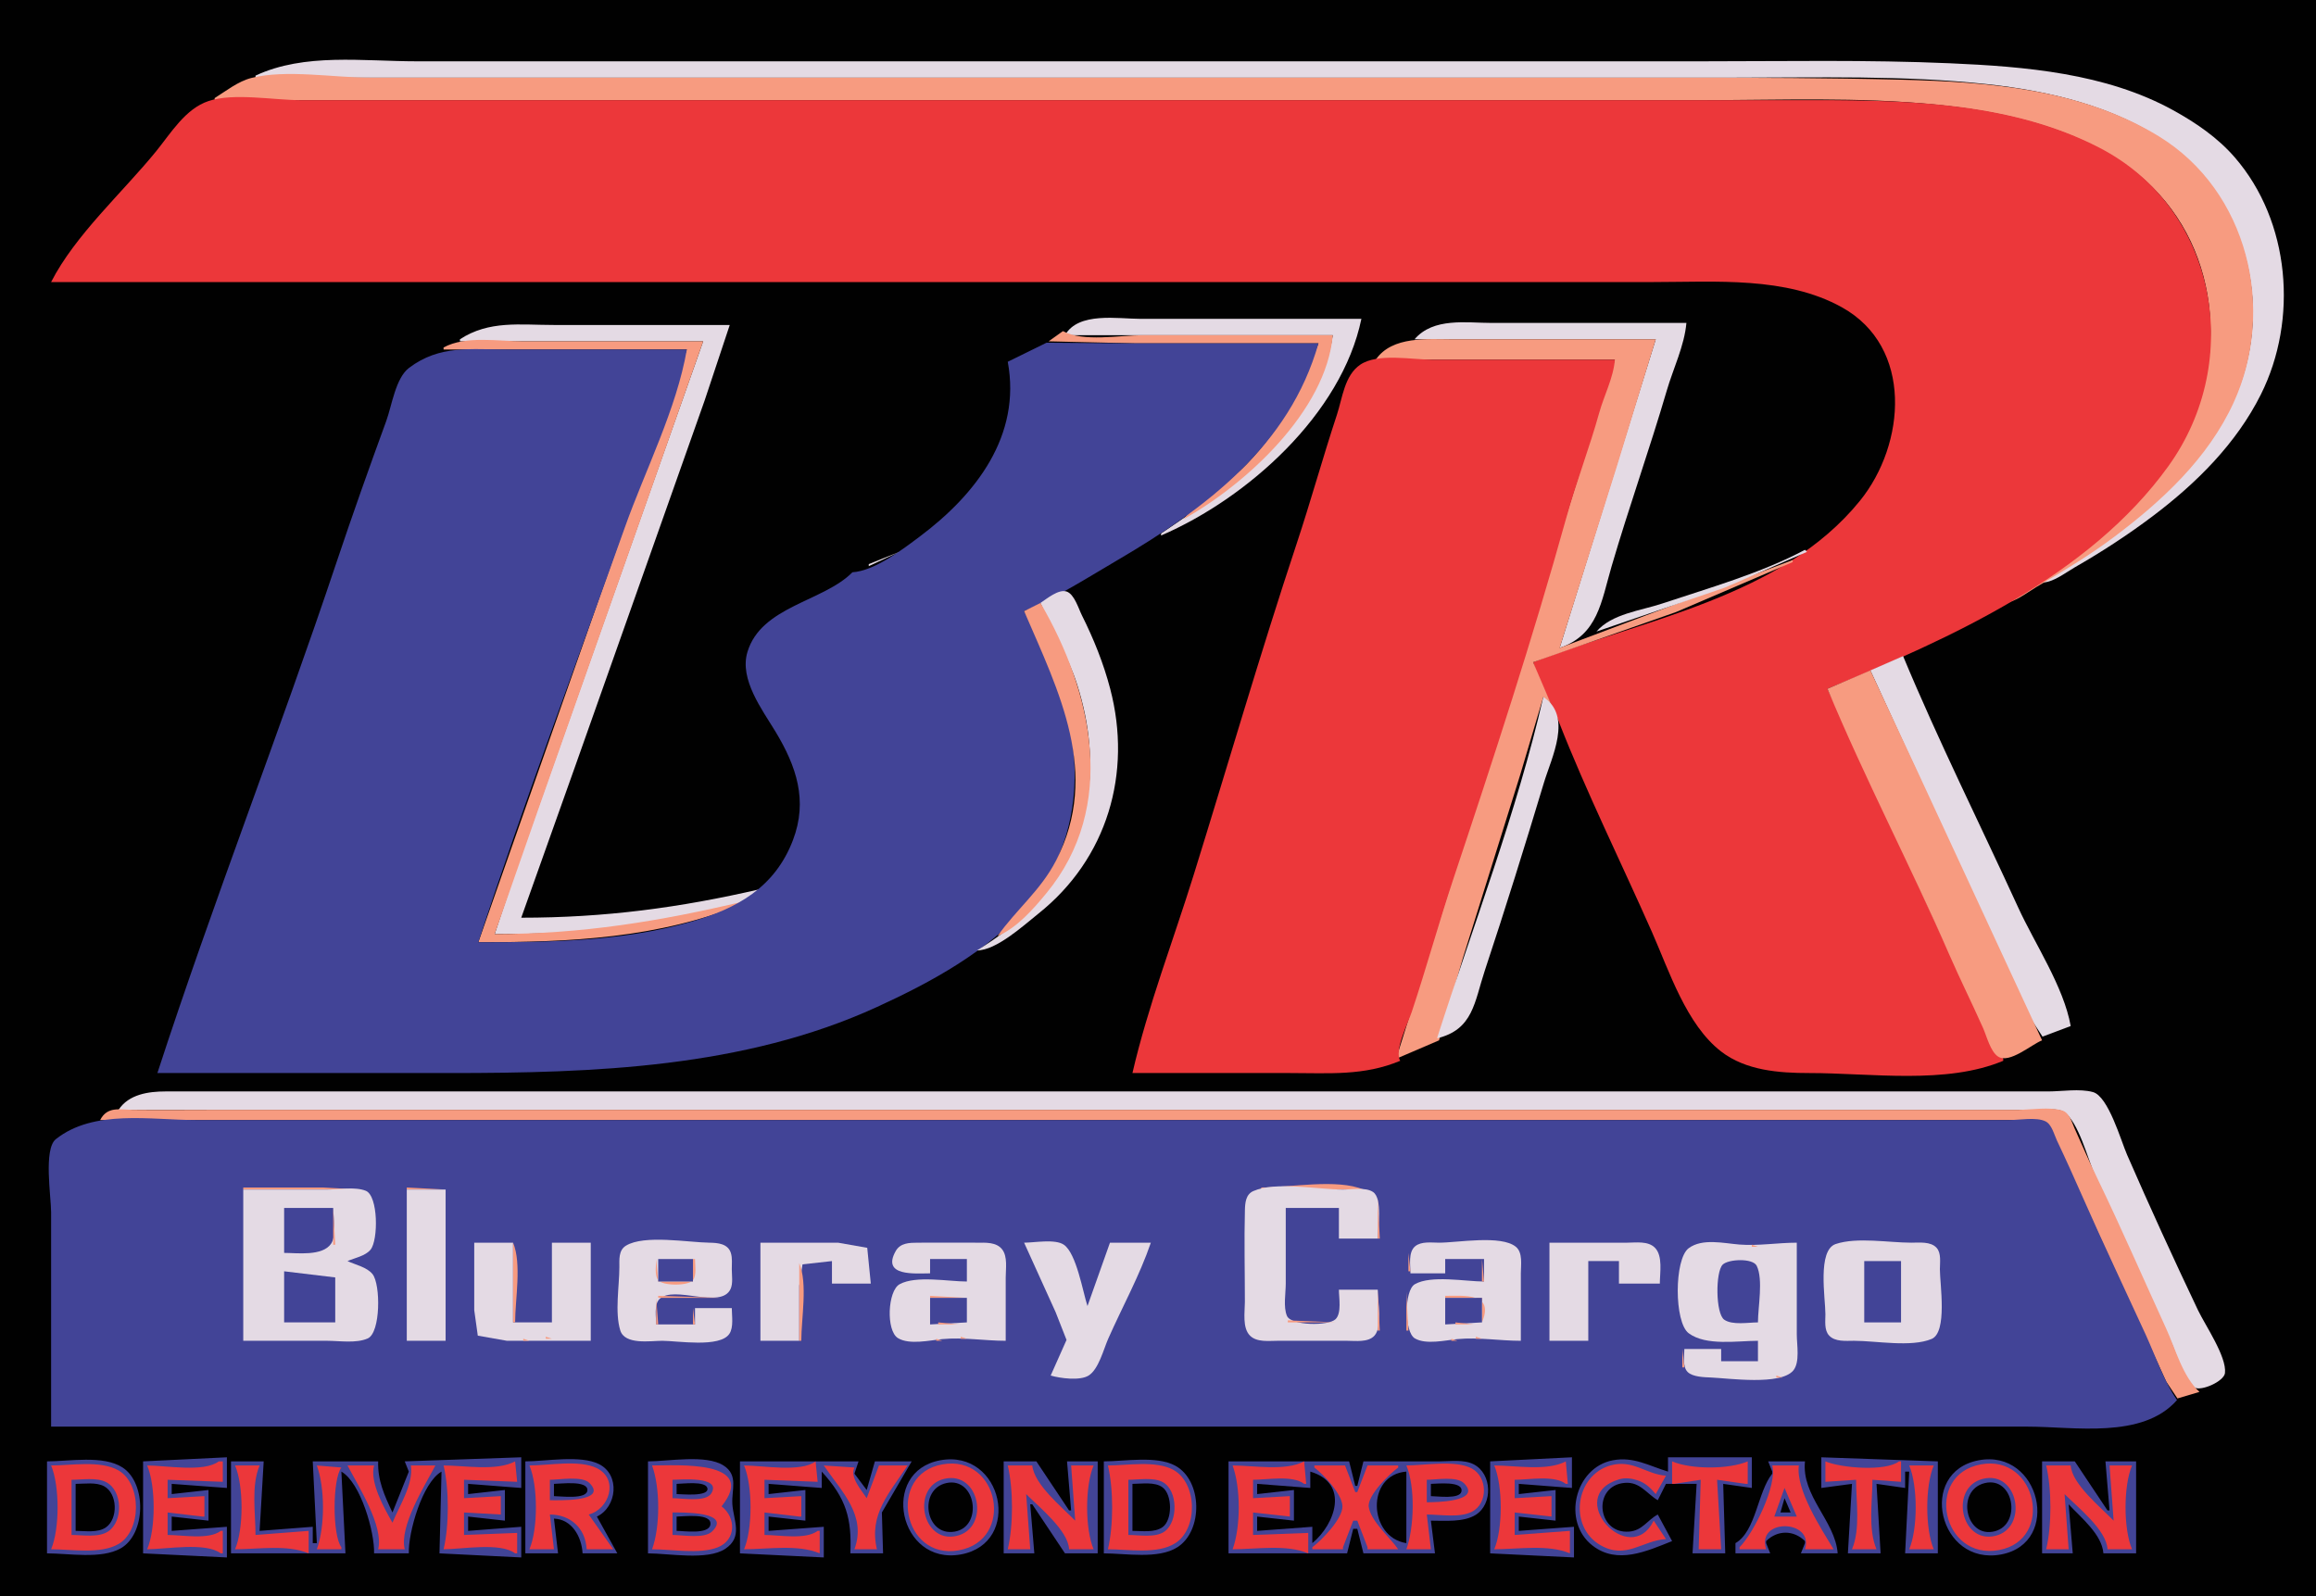 <?xml version="1.0" standalone="yes"?>
<svg xmlns="http://www.w3.org/2000/svg" width="1133" height="781">
<path style="fill:#010101; stroke:none;" d="M0 0L0 781L1133 781L1133 0L0 0z"/>
<path style="fill:#e4dae4; stroke:none;" d="M125 37L125 38L672 38L848 38C889.292 38 930.948 36.755 972 41.166C1002.15 44.406 1034.96 52.048 1060 69.91C1100.34 98.683 1113.44 153.466 1091.74 198C1072.61 237.262 1035.12 262.888 999 285C1004.34 285.053 1010.43 280.191 1015 277.573C1028.17 270.022 1040.87 261.759 1053 252.626C1074.34 236.551 1093.96 217.135 1106.03 193C1124.36 156.342 1120.37 108.286 1093.27 77.004C1084.88 67.315 1074.17 60.004 1063 53.865C1030.12 35.797 990.618 32.564 954 30.961C913.441 29.185 872.648 30 832 30L356 30L204 30C177.531 30 148.99 25.787 125 37z"/>
<path style="fill:#f79b80; stroke:none;" d="M133 32L134 33L133 32M128 35L129 36L128 35M126 36L127 37L126 36M105 48L105 49L654 49L833 49C870.934 49 909.26 47.393 947 51.169C979.835 54.454 1014.98 62.266 1042 82.156C1084.44 113.401 1091.98 171.191 1067.69 216C1048.56 251.288 1013.31 274.611 980 295C985.382 295.011 991.51 289.987 996.089 287.269C1009.04 279.585 1021.93 271.912 1034 262.873C1057.59 245.211 1080.21 224.245 1092.69 197C1113.64 151.277 1099.72 93.297 1056 66.615C1018.26 43.583 973.039 40.04 930 38.985C894.052 38.105 858.023 38 822 38L334 38L181 38C163.407 38 139.961 33.856 123 38.136C116.505 39.775 110.585 44.501 105 48M1048 47L1049 48L1048 47z"/>
<path style="fill:#ec373a; stroke:none;" d="M25 138L645 138L809 138C839.208 138 873.62 135.152 901 150.312C936.119 169.757 932.31 217.346 909.905 245C871.647 292.221 803.921 303.08 750 324C752.892 334.116 758.711 343.223 762.536 353C776.195 387.908 792.972 421.695 808.14 456C816.585 475.103 824.93 501.297 842 514.471C854.085 523.797 870.319 525 885 525C915.461 525 952.099 530.71 980 519L980 518L970.576 503L954 467L917.309 387L894 337C953.871 312.437 1021.94 282.118 1060.84 228C1097.94 176.391 1084.7 102.025 1027 72.258C984.831 50.504 935.364 49 889 49L773 49L249 49L147 49C133.889 49 114.359 45.317 102 49.441C90.644 53.231 83.584 65.15 76.389 74C60.033 94.119 36.779 114.925 25 138z"/>
<path style="fill:#f79b80; stroke:none;" d="M1055 50L1056 51L1055 50M1070 58L1071 59L1070 58z"/>
<path style="fill:#424497; stroke:none;" d="M1086 70L1087 71L1086 70M1092 76L1093 77L1092 76z"/>
<path style="fill:#f79b80; stroke:none;" d="M1109 103L1110 104L1109 103z"/>
<path style="fill:#e4dae4; stroke:none;" d="M521 164L652 164C645.512 208.094 601.901 238.13 568 261L568 262C610.389 243.734 656.368 202.541 666 156L558 156C546.904 156 527.564 152.434 521 164z"/>
<path style="fill:#424497; stroke:none;" d="M1116 157L1117 158L1116 157z"/>
<path style="fill:#e4dae4; stroke:none;" d="M692 166L810 166L763 317C781.746 310.617 783.331 294.393 788.424 277C796.866 248.171 806.982 219.83 815.424 191C818.555 180.307 824.029 169.125 825 158L730 158C717.284 158 701.257 155.201 692 166M225 166L225 167L344 167L274.308 364L251.656 428L242 457C273.879 457 305.692 455.481 337 448.997C347.979 446.723 364.56 443.973 372 435C332.401 444.161 295.78 449 255 449L281.344 375L321.344 262L344.692 196L357 159L271 159C254.422 159 239.293 156.659 225 166z"/>
<path style="fill:#424497; stroke:none;" d="M230 162L231 163L230 162z"/>
<path style="fill:#f79b80; stroke:none;" d="M520 162L513 167L556 168L645 168C636.327 190.652 627.075 209.187 609.961 226.999C600.588 236.754 587.515 243.689 579 254C609.369 237.092 648.767 201.074 652 164L559 164C547.936 164 529.804 167.452 520 162M692 164L693 165L692 164M225.667 165.333L226.333 165.667L225.667 165.333M673 176L790 176L751.026 301L683 518L704 509L715.576 469L743.72 379L755 341L758 345L759 345L750 324L820 299.424L877 275L877 274L763 317L791.026 228L810 166L711 166C698.705 166 681.058 164.189 673 176M217 170L217 171L336 171L305.692 257L256.459 397L234 461C278.635 461 322.17 459.161 364 442L364 441C322.737 450.774 284.686 457 242 457L263.308 396L318.692 239L344 167L256 167C243.702 167 227.907 164.08 217 170z"/>
<path style="fill:#424497; stroke:none;" d="M221 167L222 168L221 167M493 177C499.72 213.198 477.393 241.94 450 262.474C441.511 268.837 427.926 279.283 417 280C402.705 294.447 372.427 296.53 365.649 319C361.605 332.408 372.928 347.273 379.399 358C389.634 374.968 395.277 391.655 387.934 411C379.145 434.156 360.544 444.538 338 451C304.206 460.687 268.834 461 234 461C256.211 392.856 281.681 325.525 305.692 258C315.591 230.16 330.994 200.091 336 171L248 171C230.203 171 215.08 168.701 200.133 179.965C193.497 184.967 191.695 198.48 188.947 206C180.587 228.878 172.396 251.901 164.667 275C136.65 358.726 104.32 441.04 77 525L220 525C290.29 525 363.848 522.523 429 492.691C455.488 480.563 483.511 465.379 502.7 443C538.88 400.805 527.866 342.897 501 299C516.97 292.316 532.097 282.605 547 273.861C590.074 248.588 630.8 218.041 645 168L554 168L512 167.668L493 177M686 167L687 168L686 167M218 169L219 170L218 169z"/>
<path style="fill:#ec373a; stroke:none;" d="M677 172L678 173L677 172M554 525L631 525C650.326 525 667.18 526.458 685 519C681.947 514.114 688.82 500.54 690.667 495C697.84 473.48 703.821 451.537 711 430C730.469 371.593 749.859 312.309 766.333 253C771.101 235.835 777.569 219.151 782.333 202C784.709 193.448 789.3 184.87 790 176L701 176C690.868 176 673.996 172.603 665.44 178.429C657.707 183.694 656.748 194.67 653.999 203C647.106 223.889 641.26 245.122 634.333 266C616.536 319.639 600.746 374.031 583.974 428C574.004 460.084 561.572 492.269 554 525z"/>
<path style="fill:#f79b80; stroke:none;" d="M351 176L352 177L351 176z"/>
<path style="fill:#424497; stroke:none;" d="M1107 189L1108 190L1107 189M345 193L346 194L345 193z"/>
<path style="fill:#f79b80; stroke:none;" d="M1104 195L1105 196L1104 195M1100 202L1101 203L1100 202z"/>
<path style="fill:#424497; stroke:none;" d="M809 209L810 210L809 209M339 210L340 211L339 210M635 211L636 212L635 211M611 233L612 234L611 233z"/>
<path style="fill:#f79b80; stroke:none;" d="M603 239L604 240L603 239M1067 240L1068 241L1067 240M328 241L329 242L328 241M582 253L583 254L582 253M577 254L578 255L577 254M576 255L577 256L576 255M574 256L575 257L574 256M573 257L574 258L573 257z"/>
<path style="fill:#424497; stroke:none;" d="M322 258L323 259L322 258z"/>
<path style="fill:#f79b80; stroke:none;" d="M571 258L572 259L571 258M570 259L571 260L570 259M568 260L569 261L568 260z"/>
<path style="fill:#424497; stroke:none;" d="M793 260L794 261L793 260z"/>
<path style="fill:#f79b80; stroke:none;" d="M567 261L568 262L567 261M565 262L566 263L565 262z"/>
<path style="fill:#e4dae4; stroke:none;" d="M566 262L567 263L566 262M564.667 263.333L565.333 263.667L564.667 263.333z"/>
<path style="fill:#f79b80; stroke:none;" d="M562 264L563 265L562 264z"/>
<path style="fill:#e4dae4; stroke:none;" d="M563 264L564 265L563 264z"/>
<path style="fill:#f79b80; stroke:none;" d="M446 265L447 266L446 265M560 265L561 266L560 265z"/>
<path style="fill:#e4dae4; stroke:none;" d="M561 265L562 266L561 265M444 266L445 267L444 266M559 266L560 267L559 266M442 267L443 268L442 267z"/>
<path style="fill:#f79b80; stroke:none;" d="M443 267L444 268L443 267M557 267L558 268L557 267z"/>
<path style="fill:#e4dae4; stroke:none;" d="M558 267L559 268L558 267M440.667 268.333L441.333 268.667L440.667 268.333M556 268L557 269L556 268M425 276L425 277L440 270L425 276M554 269L555 270L554 269M883 269C861.532 280.433 836.049 287.658 813 295.333C802.605 298.795 788.467 300.289 781 309L844 287.424L884 270L883 269z"/>
<path style="fill:#f79b80; stroke:none;" d="M884 269L885 270L884 269M438 270L439 271L438 270M552 270L553 271L552 270M883 270L884 271L883 270M436 271L437 272L436 271z"/>
<path style="fill:#e4dae4; stroke:none;" d="M551 271L552 272L551 271z"/>
<path style="fill:#f79b80; stroke:none;" d="M881 271L882 272L881 271M434 272L435 273L434 272z"/>
<path style="fill:#e4dae4; stroke:none;" d="M549 272L550 273L549 272z"/>
<path style="fill:#f79b80; stroke:none;" d="M432 273L433 274L432 273M547 273L548 274L547 273M878 273L879 274L878 273M430 274L431 275L430 274M545 274L546 275L545 274z"/>
<path style="fill:#424497; stroke:none;" d="M316 275L317 276L316 275z"/>
<path style="fill:#f79b80; stroke:none;" d="M428 275L429 276L428 275M426 276L427 277L426 276M542 276L543 277L542 276z"/>
<path style="fill:#e4dae4; stroke:none;" d="M423 277L424 278L423 277z"/>
<path style="fill:#f79b80; stroke:none;" d="M424 277L425 278L424 277z"/>
<path style="fill:#e4dae4; stroke:none;" d="M421 278L422 279L421 278z"/>
<path style="fill:#f79b80; stroke:none;" d="M422 278L423 279L422 278z"/>
<path style="fill:#e4dae4; stroke:none;" d="M419 279L420 280L419 279z"/>
<path style="fill:#f79b80; stroke:none;" d="M420 279L421 280L420 279M418 280L419 281L418 280M416 281L417 282L416 281M414 282L415 283L414 282M412 283L413 284L412 283M410 284L411 285L410 284M838 286L839 287L838 286z"/>
<path style="fill:#e4dae4; stroke:none;" d="M997 286L998 287L997 286M995 287L996 288L995 287z"/>
<path style="fill:#f79b80; stroke:none;" d="M520 288L521 289L520 288z"/>
<path style="fill:#e4dae4; stroke:none;" d="M509 295C514.633 308.531 522.498 320.94 526.971 335C539.15 373.278 534.467 411.549 506.83 441.999C498.606 451.061 488.325 458.524 478 465C487.436 465.019 500.894 452.663 508 446.996C541.717 420.111 553.948 378.251 543.116 337C539.818 324.442 535.045 312.596 529.247 301C527.622 297.75 525.581 290.688 521.787 289.418C517.855 288.102 512.053 292.986 509 295M993 288L994 289L993 288M990 290L991 291L990 290z"/>
<path style="fill:#f79b80; stroke:none;" d="M824 291L825 292L824 291z"/>
<path style="fill:#e4dae4; stroke:none;" d="M988 291L989 292L988 291M986 292L987 293L986 292z"/>
<path style="fill:#f79b80; stroke:none;" d="M511 293L512 294L511 293M509 294L510 295L509 294M501 299C517.972 338.386 538.519 378.315 516.64 421C509.172 435.571 497.175 444.975 488 458C497.477 453.987 505.488 444.801 511.916 437C546.887 394.563 534.502 338.693 509 295L501 299M978 296L979 297L978 296M976 297L977 298L976 297M974 298L975 299L974 298z"/>
<path style="fill:#e4dae4; stroke:none;" d="M973 299L974 300L973 299z"/>
<path style="fill:#f79b80; stroke:none;" d="M971 300L972 301L971 300M969 301L970 302L969 301M967 302L968 303L967 302M305 306L306 307L305 306z"/>
<path style="fill:#424497; stroke:none;" d="M781 307L782 308L781 307z"/>
<path style="fill:#f79b80; stroke:none;" d="M954 309L955 310L954 309z"/>
<path style="fill:#e4dae4; stroke:none;" d="M915 328L978.258 466L992.576 497L999.213 507.184L1013 502C1009.56 482.68 995.488 461.864 987.309 444C968.574 403.084 948.294 362.538 931 321L915 328z"/>
<path style="fill:#f79b80; stroke:none;" d="M538 322L539 323L538 322z"/>
<path style="fill:#424497; stroke:none;" d="M299 323L300 324L299 323z"/>
<path style="fill:#f79b80; stroke:none;" d="M924 323L925 324L924 323M922 324L923 325L922 324M920 325L921 326L920 325M918 326L919 327L918 326M915.667 327.333L916.333 327.667L915.667 327.333M894 337C912.306 380.968 934.529 423.342 953.576 467C958.857 479.105 964.763 490.938 970.139 503C971.887 506.922 973.731 514.528 977.498 516.957C983.079 520.555 993.825 510.995 999 509L938.309 378L915 328L894 337z"/>
<path style="fill:#424497; stroke:none;" d="M541 331L542 332L541 331M293 340L294 341L293 340z"/>
<path style="fill:#e4dae4; stroke:none;" d="M755 341C742.11 397.227 720.574 453.041 703 508C720.727 503.789 721.279 490.235 726.333 475C736.444 444.528 746.019 413.742 755.28 383C759.001 370.648 769.448 350.464 755 341z"/>
<path style="fill:#f79b80; stroke:none;" d="M941 344L942 345L941 344M759 346L760 347L759 346M760 348L761 349L760 348M761 350L762 351L761 350M762 352L763 353L762 352M763 355L764 356L763 355M761 362L762 363L761 362M952 368L953 369L952 368M282 371L283 372L282 371z"/>
<path style="fill:#424497; stroke:none;" d="M276 388L277 389L276 388M270 405L271 406L270 405M969 405L970 406L969 405M538 408L539 409L538 408z"/>
<path style="fill:#f79b80; stroke:none;" d="M745 413L746 414L745 413M535 414L536 415L535 414z"/>
<path style="fill:#424497; stroke:none;" d="M528 425L529 426L528 425M980 429L981 430L980 429z"/>
<path style="fill:#f79b80; stroke:none;" d="M259 436L260 437L259 436M368 438L369 439L368 438M365 440L366 441L365 440z"/>
<path style="fill:#424497; stroke:none;" d="M343 442L344 443L343 442z"/>
<path style="fill:#f79b80; stroke:none;" d="M332 444L333 445L332 444z"/>
<path style="fill:#424497; stroke:none;" d="M509 445L510 446L509 445z"/>
<path style="fill:#f79b80; stroke:none;" d="M307 447L308 448L307 447z"/>
<path style="fill:#424497; stroke:none;" d="M991 453L992 454L991 453M497 454L498 455L497 454z"/>
<path style="fill:#f79b80; stroke:none;" d="M485 460L488 458L485 460M484 460L485 461L484 460M481 463L484 461L481 463z"/>
<path style="fill:#424497; stroke:none;" d="M484 462L485 463L484 462z"/>
<path style="fill:#f79b80; stroke:none;" d="M480 463L481 464L480 463M478 464L479 465L478 464M729 464L730 465L729 464M477 465L478 466L477 465M475 466L474 468L475 466z"/>
<path style="fill:#e4dae4; stroke:none;" d="M476 466L477 467L476 466M475 467L476 468L475 467z"/>
<path style="fill:#f79b80; stroke:none;" d="M472 468L473 469L472 468z"/>
<path style="fill:#e4dae4; stroke:none;" d="M473 468L474 469L473 468z"/>
<path style="fill:#f79b80; stroke:none;" d="M471 469L472 470L471 469M469 470L470 471L469 470M466 472L467 473L466 472M459 476L460 477L459 476M1002 477L1003 478L1002 477M705 507L706 508L705 507z"/>
<path style="fill:#424497; stroke:none;" d="M699 510L700 511L699 510z"/>
<path style="fill:#e4dae4; stroke:none;" d="M58 543L863 543L969 543L998 543C1001.44 543 1006.57 542.087 1009.61 544.028C1016.81 548.629 1021.42 567.276 1024.86 575C1037.09 602.434 1049.78 629.701 1062.31 657C1064.72 662.246 1068.36 676.011 1073.5 678.868C1076.95 680.787 1088 675.823 1088.47 671.787C1089.4 663.793 1078.72 648.283 1075.26 641C1063.32 615.89 1051.69 590.484 1040.58 565C1037.59 558.166 1031.44 536.416 1023.9 534.318C1017.42 532.518 1008.7 534 1002 534L955 534L804 534L313 534L123 534L81 534C72.678 534.001 62.949 535.376 58 543z"/>
<path style="fill:#f79b80; stroke:none;" d="M49 548L944 548L986 548L1001.35 549.603L1015.31 579L1049.22 653L1059.74 676L1065.22 684.211L1076 681C1067.83 673.623 1064.21 659.863 1059.69 650C1048.56 625.679 1037.88 601.09 1026.26 577C1022.29 568.769 1018.58 560.349 1014.86 552C1013.49 548.924 1012.43 544.395 1008.79 543.318C1002.45 541.443 993.592 543 987 543L939 543L783 543L273 543L104 543C91.003 543 77.996 543.15 65 542.996C58.552 542.92 52.466 541.18 49 548z"/>
<path style="fill:#424497; stroke:none;" d="M1030 543L1031 544L1030 543M25 698L802 698L992 698C1014.69 698 1048.16 704.218 1065 685C1058.48 675.464 1054.5 663.497 1049.69 653C1039.46 630.678 1028.88 608.474 1019 586C1014.88 576.624 1010.65 567.249 1006.26 558C1004.87 555.089 1003.76 550.101 1000.61 548.603C996.073 546.448 987.947 548 983 548L940 548L790 548L256 548L96 548C73.694 548 45.908 542.599 27.318 557.353C21.221 562.192 25 585.564 25 593L25 698M1046 578L1047 579L1046 578z"/>
<path style="fill:#f79b80; stroke:none;" d="M119 581L119 582L176 582L158 581L119 581M199 581L199 582L218 582L199 581M617 581L617 582L667 582C654.11 576.591 631.049 581 617 581z"/>
<path style="fill:#e4dae4; stroke:none;" d="M119 582L119 656L160 656C166.084 656 174.198 657.361 179.891 654.852C186.253 652.048 186.246 628.398 182.258 623.394C179.525 619.964 173.844 618.798 170 617C173.579 615.413 178.65 614.562 181.258 611.442C185.11 606.833 185.095 585.089 178.941 582.603C173.732 580.5 165.556 582 160 582L119 582M199 582L199 656L218 656L218 582L199 582M674 631L655 631C655 634.911 656.413 642.381 653.397 645.397C649.963 648.83 631.696 648.644 629.603 643.852C627.725 639.549 629 632.621 629 628L629 591L655 591L655 606L674 606C674 600.808 676.513 586.403 671.682 583.179C668.032 580.743 661.18 582 657 582C645.028 582 624.095 577.923 613.133 582.742C609.456 584.359 609.108 588.475 609.015 592C608.617 606.977 609 622.017 609 637C609 641.929 607.663 649.636 611.514 653.486C614.842 656.814 620.727 656 625 656L659 656C663.1 656 669.319 656.898 672.397 653.486C676.338 649.117 674 636.59 674 631z"/>
<path style="fill:#f79b80; stroke:none;" d="M181 583L182 584L181 583M182 584L183 585L182 584M609 586L610 587L609 586M674 586L674 606L675 606L674 586M1051 589L1052 590L1051 589z"/>
<path style="fill:#424497; stroke:none;" d="M139 591L139 613C145.403 613 157.675 614.74 161.972 608.501C164.707 604.53 163 595.664 163 591L139 591z"/>
<path style="fill:#f79b80; stroke:none;" d="M163 591L163 609L164 609L163 591z"/>
<path style="fill:#e4dae4; stroke:none;" d="M232 608L232 641L233.742 653.486L248 656L289 656L289 608L270 608L270 647L251 647L251 608L232 608z"/>
<path style="fill:#f79b80; stroke:none;" d="M251 608L251 647L252 647C252 635.828 255.311 618.274 251 608z"/>
<path style="fill:#e4dae4; stroke:none;" d="M358 640L340 640L340 648L321 648C321 644.474 319.867 638.339 322.603 635.603C329.656 628.551 352.673 640.841 357.397 630.656C358.663 627.926 358.001 623.927 358 621C357.999 618.457 358.316 615.57 357.566 613.105C356.151 608.446 351.129 608.06 347 608.004C336.681 607.864 315.146 604.005 306.228 609.457C302.541 611.712 303.006 616.238 303 620C302.985 629.257 300.719 642.028 303.434 650.892C305.658 658.153 318.271 656 324 656C331.333 656 352.185 659.545 356.821 652.581C358.99 649.324 358 643.729 358 640z"/>
<path style="fill:#f79b80; stroke:none;" d="M353 608L354 609L353 608z"/>
<path style="fill:#e4dae4; stroke:none;" d="M372 608L372 656L391 656L391 629L392.603 618.603L407 617L407 628L426 628L424.258 610.514L410 608.004L372 608z"/>
<path style="fill:#f79b80; stroke:none;" d="M391 608L392 609L391 608M402.667 608.333L403.333 608.667L402.667 608.333M421 608L422 609L421 608z"/>
<path style="fill:#e4dae4; stroke:none;" d="M455 623L455 616L473 616L473 627C464.03 627 448.105 623.937 440.109 628.318C434.214 631.548 433.384 651.065 439.279 654.682C444.862 658.109 454.898 655.753 461 655.17C471.218 654.193 481.682 656 492 656L492 625C492 620.807 493.017 614.82 490.258 611.279C487.401 607.612 482.145 608.007 478 608C468.334 607.984 458.666 607.95 449 608.001C444.904 608.022 440.455 608.066 438.179 612.109C431.093 624.699 447.924 623 455 623z"/>
<path style="fill:#f79b80; stroke:none;" d="M486 608L487 609L486 608z"/>
<path style="fill:#e4dae4; stroke:none;" d="M501 608L516.424 642L521.753 655.576L514 673C518.552 674.345 528.369 675.677 532.61 672.972C537.484 669.863 539.895 660.077 542.14 655C549.017 639.445 557.516 624.105 563 608L543 608L532 639C529.7 631.93 526.615 613.328 520.49 609.028C516.242 606.045 506.041 608 501 608M690 623L707 623L707 616L726 616L726 627C716.992 627 700.082 623.745 692.148 628.318C686.877 631.356 686.923 651.727 692.148 654.821C697.562 658.026 707.118 655.732 713 655.17C723.218 654.193 733.682 656 744 656L744 623C744 618.989 745.079 612.887 741.566 610.009C734.346 604.094 713.016 607.999 704 608C700.36 608 695.347 607.244 692.318 609.742C688.819 612.628 690 618.981 690 623M758 608L758 656L777 656L777 617L792 617L792 628L812 628C812 622.82 813.583 614.451 809.566 610.434C806.205 607.073 800.321 607.98 796 608.001C783.258 608.062 770.806 608 758 608z"/>
<path style="fill:#f79b80; stroke:none;" d="M787.667 608.333L788.333 608.667L787.667 608.333M807 608L808 609L807 608M830 608L831 609L830 608z"/>
<path style="fill:#e4dae4; stroke:none;" d="M860 656L860 666L842 666L842 660L824 660C824 663.296 823.019 668.709 825.603 671.258C828.105 673.727 833.703 673.816 837 673.961C845.819 674.347 871.002 677.936 877.258 670.566C880.64 666.582 879 657.87 879 653L879 608C869.698 608 860.173 609.634 851 608.914C843.389 608.318 832.808 605.712 826.109 610.703C818.975 616.018 818.977 646.981 826.109 652.297C834.623 658.644 850.054 656 860 656z"/>
<path style="fill:#f79b80; stroke:none;" d="M847.667 608.333L848.333 608.667L847.667 608.333M897 608L898 609L897 608z"/>
<path style="fill:#e4dae4; stroke:none;" d="M898.044 608.653C888.959 611.691 892.997 635.217 893 643C893.001 646.271 892.362 650.703 894.742 653.347C897.687 656.618 903.052 655.998 907 656C917.755 656.004 934.966 659.281 944.941 655.107C952.791 651.822 949 628.278 949 621C949 617.763 949.759 613.132 947.397 610.514C944.497 607.299 938.876 608.001 935 608C924.034 607.996 908.469 605.166 898.044 608.653z"/>
<path style="fill:#f79b80; stroke:none;" d="M944 608L945 609L944 608M305 609L306 610L305 609M355 609L356 610L355 609M392.667 609.333L393.333 609.667L392.667 609.333M439 609L440 610L439 609M562 609L563 610L562 609M741 609L742 610L741 609M778.667 609.333L779.333 609.667L778.667 609.333M809 609L810 610L809 609M827 609L828 610L827 609M857 609L857 610L860 610L857 609M895 609L896 610L895 609M159 610L160 611L159 610M182 610L183 611L182 610M438 610L439 611L438 610M490 610L491 611L490 610M542 610L543 611L542 610M810 610L811 611L810 610M303 611L304 612L303 611M357 611L358 612L357 611M425 611L426 612L425 611M824 611L825 612L824 611M893 611L894 612L893 611M154 612L155 613L154 612M180 612L181 613L180 612M437 612L438 613L437 612M491 612L492 613L491 612M811 612L812 613L811 612M823 612L824 613L823 612M541 613L542 614L541 613M689 613L689 622L690 622L689 613z"/>
<path style="fill:#424497; stroke:none;" d="M1062 613L1063 614L1062 613z"/>
<path style="fill:#f79b80; stroke:none;" d="M176 614L177 615L176 614M822 614L823 615L822 614M173 615L174 616L173 615M504 615L505 616L504 615M170 616L171 617L170 616M321 616C321 618.927 320.089 623.949 322.028 626.397C324.251 629.204 336.749 629.204 338.972 626.397C340.911 623.949 340 618.927 340 616L339 616L339 627L322 627L321 616z"/>
<path style="fill:#424497; stroke:none;" d="M322 616L322 627L339 627L339 616L322 616z"/>
<path style="fill:#f79b80; stroke:none;" d="M540 616L541 617L540 616M559 616L560 617L559 616M725 616L725 627L726 627L725 616M505 617L506 618L505 617M524 617L525 618L524 617M843 617L844 618L843 617z"/>
<path style="fill:#424497; stroke:none;" d="M860 647C860 639.608 862.669 625.969 859.397 619.318C857.484 615.431 845.473 616.012 842.742 618.742C839.179 622.306 839.225 642.699 843.514 645.682C847.511 648.462 855.361 647 860 647z"/>
<path style="fill:#f79b80; stroke:none;" d="M859 617L860 618L859 617z"/>
<path style="fill:#424497; stroke:none;" d="M912 617L912 647L930 647L930 617L912 617z"/>
<path style="fill:#f79b80; stroke:none;" d="M391 618L391 656L392 656C392 645.089 395.211 628.036 391 618M558 618L559 619L558 618M175 619L176 620L175 619M841 619L842 620L841 619M178 620L179 621L178 620M525 620L526 621L525 620M180 621L181 622L180 621z"/>
<path style="fill:#424497; stroke:none;" d="M139 622L139 647L164 647L164 625L139 622z"/>
<path style="fill:#f79b80; stroke:none;" d="M437 622L438 623L437 622M526 623L527 624L526 623M161 624L162 625L161 624M537 624L538 625L537 624M1067 624L1068 625L1067 624M509 626L510 627L509 626M441 627L442 628L441 627M536 627L537 628L536 627M554 627L555 628L554 627M693 627L694 628L693 627M510 628L511 629L510 628M553 629L554 630L553 629M535 630L536 631L535 630M436 631L437 632L436 631M674 631L674 651L675 651L674 631M356 632L357 633L356 632M688 632L688 651L689 651L688 632M322 634L322 635L353 635L322 634M455 634L455 635L473 635L455 634M530 634L531 635L530 634M707 634L707 635L725 635L725 647C731.111 632.437 716.708 634 707 634M321 635L321 648L322 648L321 635z"/>
<path style="fill:#424497; stroke:none;" d="M455 635L455 648L473 647L473 635L455 635M707 635L707 648L725 647L725 635L707 635z"/>
<path style="fill:#f79b80; stroke:none;" d="M514 637L515 638L514 637M531 637L532 638L531 637M532 638L533 639L532 638M549 638L550 639L549 638M515 639L516 640L515 639M339 640L339 648L340 648L339 640M548 640L549 641L548 640M841 643L842 644L841 643M269 646L270 647L269 646M630 646L630 647L654 647L630 646M844 646L845 647L844 646M459 647L459 648L469 648L459 647M712 647L712 648L721 648L712 647M519 648L520 649L519 648M822 648L823 649L822 648M544 649L545 650L544 649M520 650L521 651L520 650M609.333 650.667L609.667 651.333L609.333 650.667M436 651L437 652L436 651M543 651L544 652L543 651M824 651L825 652L824 651M183 652L184 653L183 652M303 652L304 653L303 652M357 652L358 653L357 652M893 652L894 653L893 652M689 653L690 654L689 653M827 653L828 654L827 653M181 654L182 655L181 654M267 654L267 655L270 655L267 654M305 654L306 655L305 654M355 654L356 655L355 654M470 654L470 655L473 655L470 654M690 654L691 655L690 654M722 654L722 655L725 655L722 654M830 654L831 655L830 654M895 654L896 655L895 654M178 655L179 656L178 655M236 655L237 656L236 655M256 655L256 656L259 656L256 655M308 655L309 656L308 655M352 655L353 656L352 655M440 655L441 656L440 655M458 655L458 656L461 656L458 655M614 655L615 656L614 655M669 655L670 656L669 655M692 655L693 656L692 655M710 655L710 656L713 656L710 655M834.667 655.333L835.333 655.667L834.667 655.333M540 658L541 659L540 658z"/>
<path style="fill:#424497; stroke:none;" d="M1083 659L1084 660L1083 659z"/>
<path style="fill:#f79b80; stroke:none;" d="M539 660L540 661L539 660M823 660L823 669L824 669L823 660M842 665L843 666L842 665M859 665L860 666L859 665M535 669L536 670L535 669M878 669L879 670L878 669M534 671L535 672L534 671M875 672L876 673L875 672M514 673L515 674L514 673M533 673L534 674L533 673M831.667 673.333L832.333 673.667L831.667 673.333M869 673L869 674L872 674L869 673M1089 673L1090 674L1089 673M1078 678L1079 679L1078 678z"/>
<path style="fill:#424497; stroke:none;" d="M1067 684L1068 685L1067 684M70 715L70 760L111 762L111 747L84 749L84 742L102 744L102 729L84 731L84 726L111 728L111 713L70 715M198 715L200 720L192 740C188.056 731.666 184.684 724.302 185 715L153 715L155 755L153 755L153 747L127 749L129 715L113 715L113 760L169 760L167 720C176.46 725.369 183.348 749.767 183 760L200 760C199.655 749.844 206.608 725.33 216 720L215 760L255 762L255 747L229 749L229 742L247 744L247 729L229 731L229 726L255 728L255 713L198 715M362 715L362 760L403 762L403 747L376 749L376 742L394 744L394 729L376 731L376 726L402 728L402 720C414.038 733.189 416.733 742.936 416 760L432 760L431.417 740L446 715L428 715L424 729L418 721L420 715L362 715M601 715L601 760L659 760L662 748L664 748L667 760L702 760L700 744C706.668 744 716.079 744.857 721.957 741.142C730.438 735.781 729.929 721.072 720.985 716.457C716.084 713.928 709.338 715 704 715L667 715L664 727L663 727L660 715L601 715M729 715L729 760L770 762L770 747L743 749L743 742L761 744L761 729L743 731L743 726L769 728L769 713L729 715M816 713L816 720C806.677 717.178 799.166 712.546 789 714.468C770.46 717.971 763.935 744.464 779.093 756.211C791.24 765.624 805.662 758.894 818 754L811 741C805.869 743.708 803.491 748.84 797 749.359C781.083 750.631 778.888 726.66 795 725.503C802.342 724.976 805.507 730.773 811 734L815 726L830 726L828 760L844 760L843 726L857 728L857 713L816 713M891 713L891 728L906 726L904 760L920 760L918 726L932 728L932 720L934 720L932 760L948 760L948 715L891 713M460 714.464C430.202 719.875 439.701 765.998 470 760.536C500.433 755.048 490.573 708.913 460 714.464M968 714.468C937.761 720.172 948.414 766.315 979 760.532C1008.8 754.898 998.119 708.785 968 714.468M23 715L23 760C33.64 760 49.42 762.924 58.985 757.583C71.413 750.643 71.793 725.705 59.96 717.995C50.522 711.844 33.808 715 23 715z"/>
<path style="fill:#ec373a; stroke:none;" d="M107 715C99.732 720.506 81.019 717 72 717C76.228 726.979 76.228 748.021 72 758C81.214 758 100.584 754.382 108 760L109 760L109 749L108 749C102.089 753.478 89.251 751 82 751L82 740L99 742L100 742L100 732L82 733L82 724L109 725L109 715L107 715M252 715C242.825 719.897 227.283 717 217 717C219.759 728.587 219.759 746.413 217 758C226.019 758 244.732 754.494 252 760L253 760L253 750L227 751L227 740L245 741L245 732L227 733L227 724L253 725L252 715z"/>
<path style="fill:#424497; stroke:none;" d="M257 715L257 760L273 760L271 743C279.732 743.284 284.558 751.832 285 760L302 760L292 742C301.767 737.404 303.58 721.559 292.995 716.318C283.853 711.791 267.077 715 257 715M317 715L317 760C327.209 760 346.053 763.607 354.815 757.772C363.585 751.93 358.834 743.933 358.278 736C357.787 728.998 361.411 721.742 353.956 717.009C345.281 711.501 327.019 715 317 715z"/>
<path style="fill:#ec373a; stroke:none;" d="M399 715C391.732 720.506 373.019 717 364 717C368.229 726.979 368.229 748.021 364 758C375.471 758 390.321 755.475 401 760L401 749L400 749C394.089 753.478 381.251 751 374 751L374 740L391 742L392 742L392 732L374 733L374 724L400 725L399 715z"/>
<path style="fill:#424497; stroke:none;" d="M491 715L491 760L506 760L504 736L505 736L521 760L537 760L537 715L522 715L524 739L523 739L507 715L491 715M540 715L540 760C550.68 760 566.603 762.977 575.985 757.005C588.604 748.973 588.297 724.409 574.999 717.14C565.79 712.105 550.201 715 540 715z"/>
<path style="fill:#ec373a; stroke:none;" d="M638 715C628.825 719.897 613.283 717 603 717C607.004 727.986 607.004 747.014 603 758C614.471 758 629.321 755.475 640 760L640 750L613 751L613 740L631 742L631 732L613 733L613 724C620.051 724 632.244 721.639 638 726L639 726L638 715M766 715C756.825 719.897 741.283 717 731 717C735.229 726.979 735.229 748.021 731 758C742.471 758 757.321 755.475 768 760L768 749L741 751L741 740L759 742L759 732L741 733L741 724C748.051 724 760.244 721.639 766 726L767 726L766 715M818 715L818 726L819 726L832 724L831 758L842 758L840 724L854 726L855 726L855 715C845.641 718.966 827.359 718.966 818 715z"/>
<path style="fill:#424497; stroke:none;" d="M865 715L867 720L867 721C859.796 729.917 859.07 749.182 849 755L849 760L866 760L864 755L864 754C869.547 748.51 877.453 748.51 883 754L883 755L881 760L899 760C897.796 744.114 881.244 732.075 883 715L865 715z"/>
<path style="fill:#ec373a; stroke:none;" d="M893 715L893 725L908 724C908 734.671 910.215 748.053 906 758L918 758C913.785 748.053 916 734.671 916 724L930 725L930 715L929 715C922.258 720.108 900.548 718.198 893 715z"/>
<path style="fill:#424497; stroke:none;" d="M999 715L999 760L1014 760L1012 736C1018.03 742.547 1028.3 750.698 1029 760L1045 760L1045 715L1030 715L1032 739L1031 739L1015 715L999 715z"/>
<path style="fill:#ec373a; stroke:none;" d="M461 716.464C433.819 721.357 441.504 763.451 469 758.536C496.751 753.575 488.881 711.447 461 716.464M815 753L809 744C797.268 767.849 764.592 732.077 792 723.808C794.992 722.905 798.067 723.275 801 724.225C804.951 725.504 807.39 727.917 810 731L815 722C805.239 721.328 798.841 713.956 788 716.928C770.629 721.69 767.111 746.948 783.015 756.031C795.473 763.146 803.293 753.768 815 753M969 716.468C941.227 721.662 950.118 763.641 978 758.381C1005.24 753.242 996.363 711.349 969 716.468M25 717C29.229 726.979 29.229 748.021 25 758C34.896 758 49.069 760.56 57.96 755.442C69.314 748.907 69.382 725.949 57.96 719.417C49.137 714.372 34.833 717 25 717M115 717C119.229 726.979 119.229 748.021 115 758C126.205 758 140.565 755.578 151 760L151 749L125 751C125 740.329 122.785 726.947 127 717L115 717M155 717C159.004 727.986 159.004 747.014 155 758L167 758L167 757C162.58 751.166 162.58 723.834 167 718L155 717M170 717C175.215 726.953 187.833 746.737 185 758L198 758C195.193 746.84 207.817 726.892 213 717L201 717C202.365 726.088 195.389 736.74 192 745C187.93 737.848 180.755 725.198 183 717L170 717M259 717C263.229 726.979 263.229 748.021 259 758L271 758L269 741C278.922 741.008 286.411 747.499 287 758L300 758L288 741C298.034 738.379 302.921 723.813 291.985 718.318C283.564 714.087 268.287 717 259 717M319 717C323.004 727.986 323.004 747.014 319 758C328.418 758 342.153 760.532 350.996 757.107C360.315 753.496 360.07 742.37 353 737C371.249 714.138 330.894 717 319 717M403 717C411.799 729.881 424.042 741.422 418 758L429 758C424.924 740.881 435.159 730.421 444 717L430 717L424 733C421.363 729.015 415.626 722.735 418 718L403 717M493 717C495.759 728.587 495.759 746.413 493 758L504 758L502 731C508.274 737.326 522.61 748.832 523 758L535 758C530.771 748.021 530.771 726.979 535 717L524 717L526 744C519.533 737.397 505.96 726.424 505 717L493 717M542 717C544.758 728.587 544.758 746.413 542 758C551.973 758 566.209 760.617 574.985 755.005C586.174 747.85 585.739 725.615 573.996 719.14C565.463 714.434 551.444 717 542 717M643 717L643 718C647.459 721.42 656.653 731.005 656.733 737C656.814 743.087 646.586 753.615 642 757L642 758L657 758L657 757L662 744L664 744L669 757L669 758L684 758C680.049 752.221 670.657 744.377 669.602 737.286C668.771 731.703 679.913 721.011 684 718L684 717L669 717L664 730L663 730L658 717L643 717M688 717C692.407 727.401 691.843 747.456 688 758L700 758L698 741C704.543 741 713.998 742.711 719.982 739.682C728.062 735.592 727.82 722.629 719.957 718.457C711.868 714.164 696.995 717 688 717M867 717C869.601 726.497 857.873 750.2 851 757L851 758L864 758C859.04 742.563 887.691 743.37 883 758L897 758C891.022 748.069 878.398 728.799 880 717L867 717M934 717C938.229 726.979 938.229 748.021 934 758L946 758C941.771 748.021 941.771 726.979 946 717L934 717M1001 717C1003.76 728.587 1003.76 746.413 1001 758L1012 758L1010 731C1016.36 737.376 1030.61 748.667 1031 758L1043 758C1038.77 748.021 1038.77 726.979 1043 717L1032 717L1034 744C1027.86 737.582 1013.58 726.139 1013 717L1001 717z"/>
<path style="fill:#010101; stroke:none;" d="M641 720L641 728L615 726L615 731L633 729L633 744L615 742L615 749L642 747L642 755C653.283 745.681 660.283 725.672 641 720M688 755L688 720C668.139 721.501 669.349 752.114 688 755z"/>
<path style="fill:#424497; stroke:none;" d="M462.001 723.537C445.67 727.324 450.857 755.425 468 751.463C484.493 747.651 479.37 719.509 462.001 723.537M970.001 723.562C953.698 727.659 959.099 755.369 976 751.463C992.48 747.654 987.423 719.184 970.001 723.562M35 724L35 751C40.423 751 48.22 752.415 52.945 749.258C60.34 744.317 60.017 729.358 51.981 725.179C47.291 722.74 40.142 724 35 724M269 724L269 734C272.445 734 297.72 735.024 288.396 725.603C284.792 721.962 273.778 724 269 724M329 724L329 733C333.479 733 345.237 735.097 347.953 730.683C353.263 722.051 332.646 724 329 724M552 724L552 751C557.22 751 565.344 752.517 569.786 749.258C576.391 744.412 576.288 729.285 568.895 725.179C564.371 722.666 557.019 724 552 724M698 724L698 735C701.563 735 725.184 734.872 716.254 725.742C712.709 722.119 702.667 724 698 724z"/>
<path style="fill:#010101; stroke:none;" d="M463.004 725.598C449.119 728.596 452.511 751.825 466.999 749.377C481.065 747 477.498 722.468 463.004 725.598M971 725.613C956.669 729.027 961.478 753.096 975.996 749.157C989.054 745.613 985.187 722.232 971 725.613M37 726L37 749C41.601 749 47.901 750.078 51.867 747.258C57.861 742.995 57.522 730.734 50.945 727.179C47.023 725.058 41.312 726 37 726M271 726L271 732C274.108 732 287.364 733.833 287.364 729C287.364 724.167 274.108 726 271 726M331 726L331 731C333.399 731 346.926 732.434 346.079 728.17C345.327 724.388 333.835 726 331 726M554 726L554 749C558.573 749 564.843 750.001 568.772 747.142C573.644 743.596 573.535 731.342 568.772 727.742C564.96 724.862 558.491 726 554 726M700 726L700 732C702.919 732 714.163 733.657 714.94 729.741C716.001 724.389 702.845 726 700 726z"/>
<path style="fill:#424497; stroke:none;" d="M873 728L868 742L879 742L873 728z"/>
<path style="fill:#010101; stroke:none;" d="M873 733L871 740L876 740L873 733z"/>
<path style="fill:#424497; stroke:none;" d="M329 740L329 751C333.932 751 344.609 752.994 348.396 749.258C358.423 739.366 332.565 740 329 740z"/>
<path style="fill:#010101; stroke:none;" d="M331 742L331 749C334.506 749 346.856 750.907 347.534 745.88C348.314 740.094 334.281 742 331 742z"/>
</svg>
